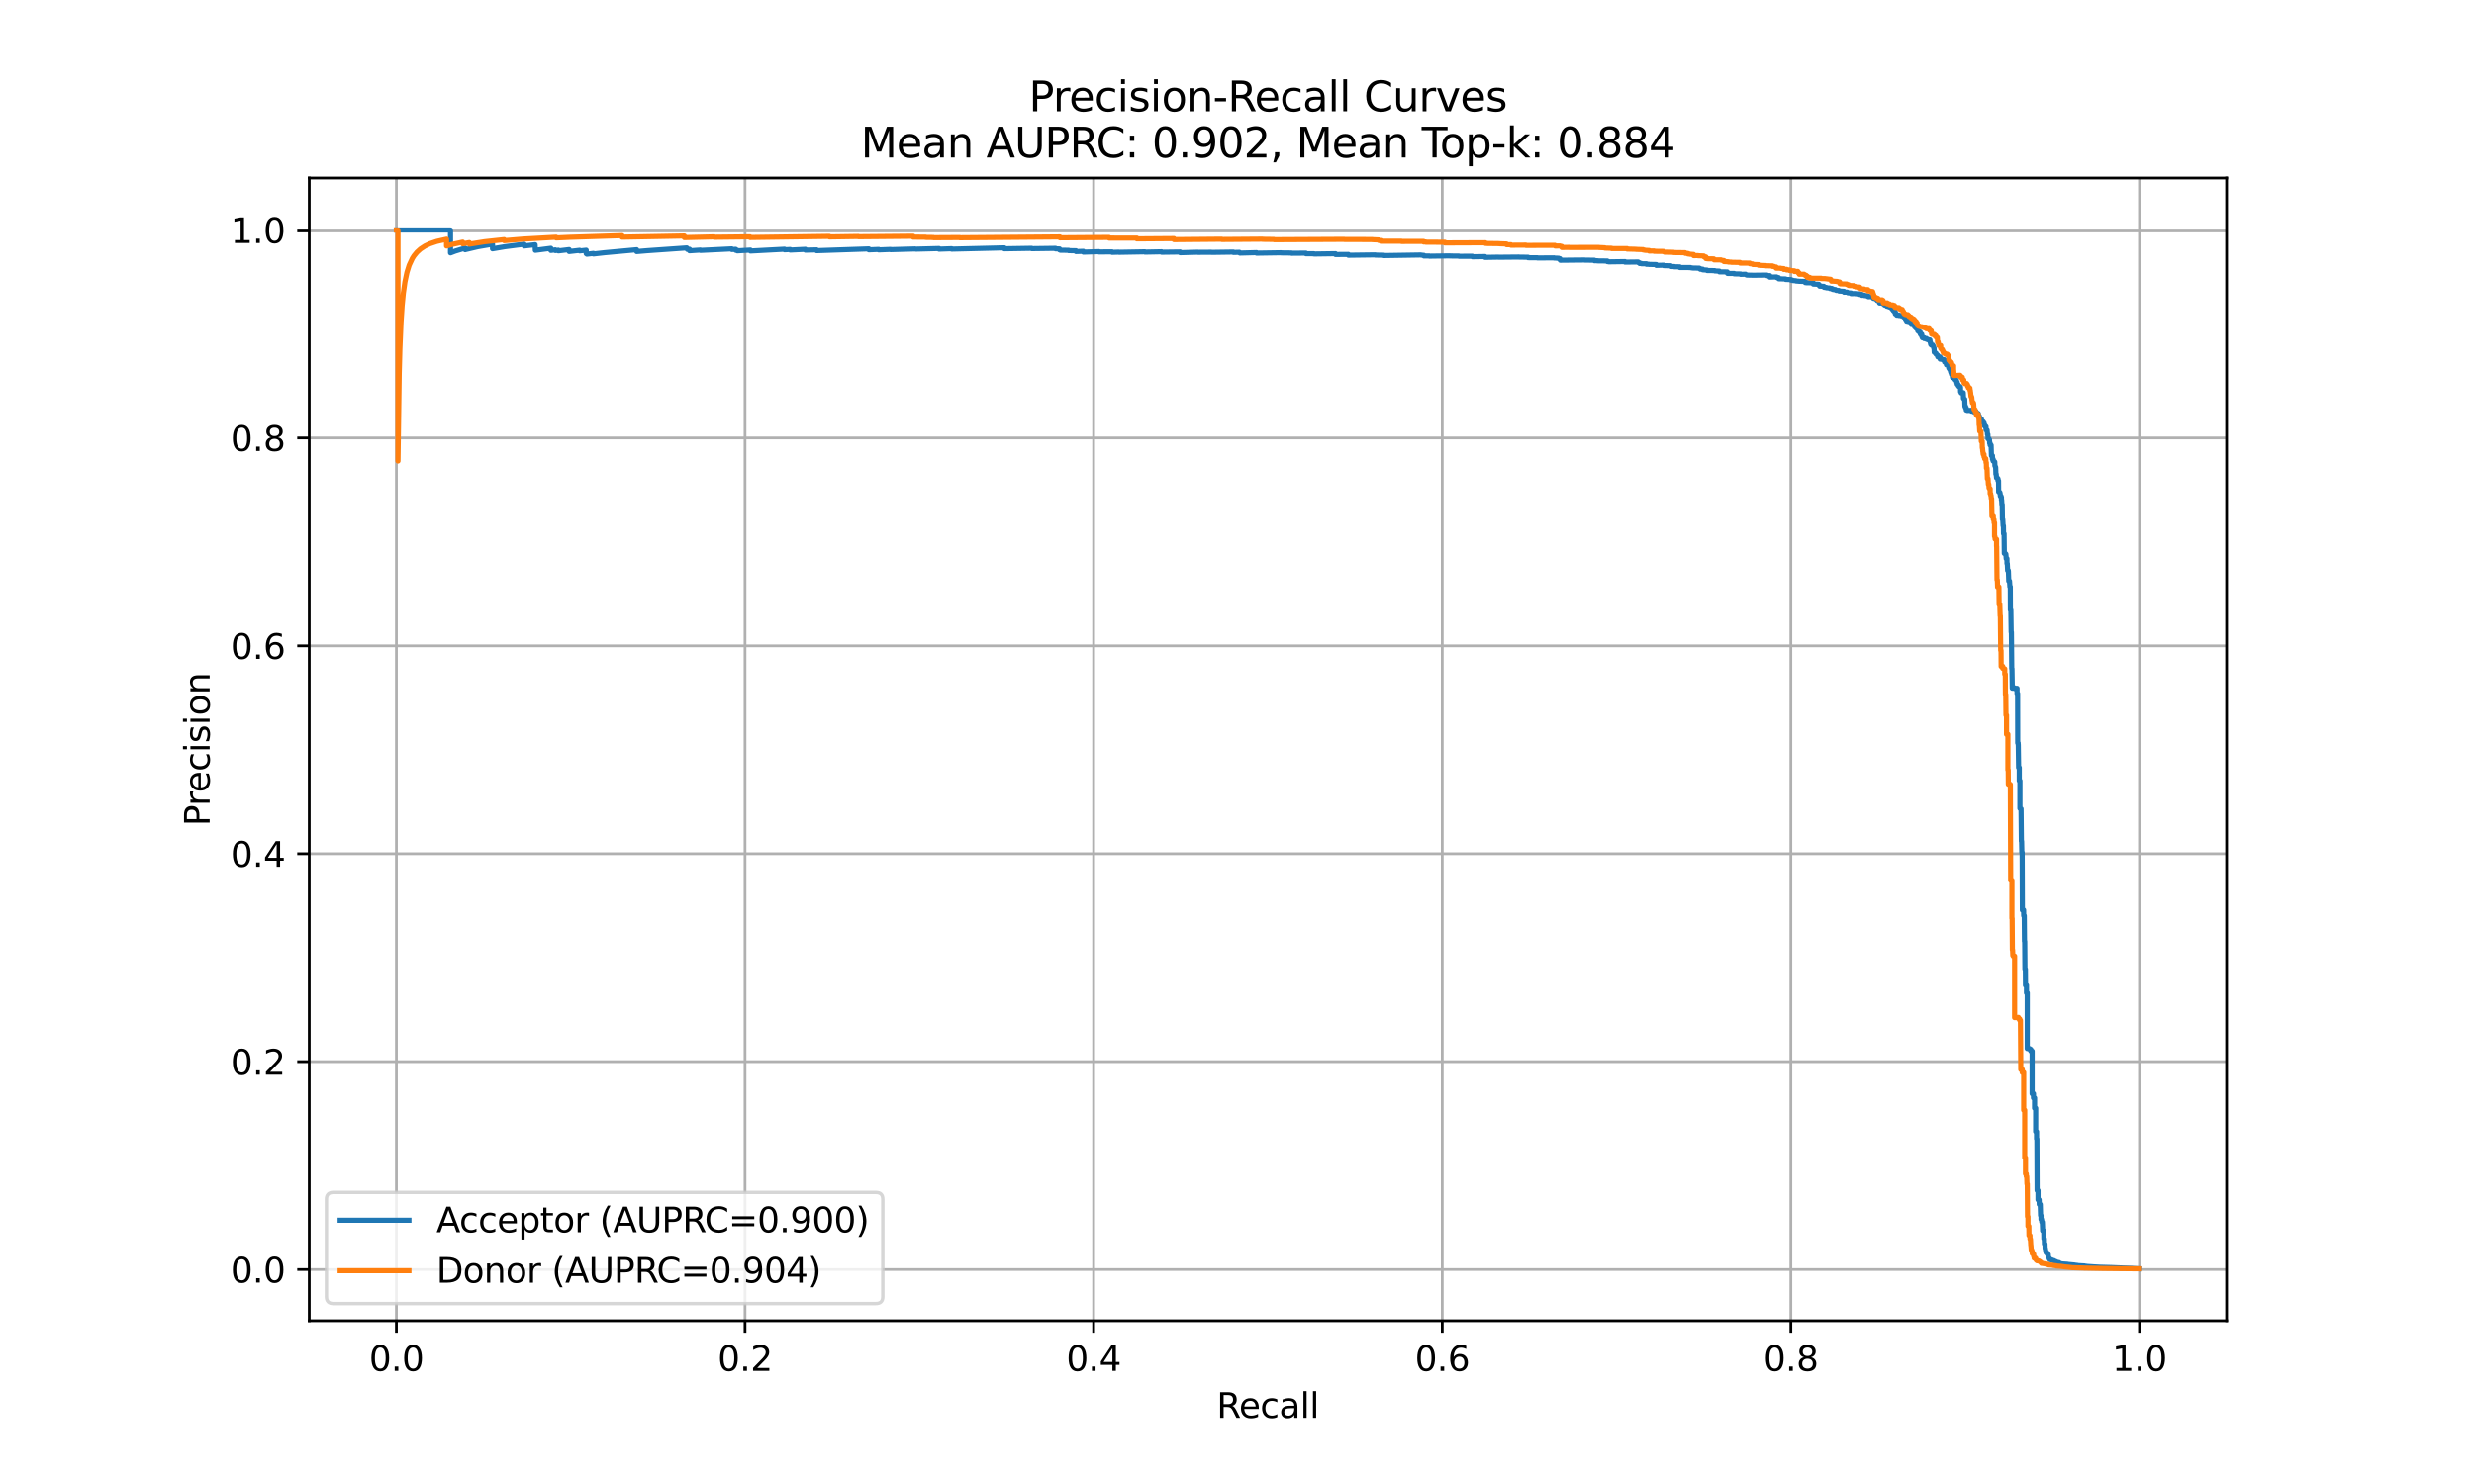 <?xml version="1.0" encoding="utf-8" standalone="no"?>
<!DOCTYPE svg PUBLIC "-//W3C//DTD SVG 1.1//EN"
  "http://www.w3.org/Graphics/SVG/1.1/DTD/svg11.dtd">
<svg xmlns:xlink="http://www.w3.org/1999/xlink" width="720pt" height="432pt" viewBox="0 0 720 432" xmlns="http://www.w3.org/2000/svg" version="1.1">
 <defs>
  <style type="text/css">*{stroke-linejoin: round; stroke-linecap: butt}</style>
 </defs>
 <g id="figure_1">
  <g id="patch_1">
   <path d="M 0 432 
L 720 432 
L 720 0 
L 0 0 
z
" style="fill: #ffffff"/>
  </g>
  <g id="axes_1">
   <g id="patch_2">
    <path d="M 90 384.48 
L 648 384.48 
L 648 51.84 
L 90 51.84 
z
" style="fill: #ffffff"/>
   </g>
   <g id="matplotlib.axis_1">
    <g id="xtick_1">
     <g id="line2d_1">
      <path d="M 115.364 384.48 
L 115.364 51.84 
" clip-path="url(#p23df9340d5)" style="fill: none; stroke: #b0b0b0; stroke-width: 0.8; stroke-linecap: square"/>
     </g>
     <g id="line2d_2">
      <defs>
       <path id="m33f0a7f489" d="M 0 0 
L 0 3.5 
" style="stroke: #000000; stroke-width: 0.8"/>
      </defs>
      <g>
       <use xlink:href="#m33f0a7f489" x="115.364" y="384.48" style="stroke: #000000; stroke-width: 0.8"/>
      </g>
     </g>
     <g id="text_1">
      <!-- 0.0 -->
      <g transform="translate(107.412 399.078) scale(0.1 -0.1)">
       <defs>
        <path id="DejaVuSans-30" d="M 2034 4250 
Q 1547 4250 1301 3770 
Q 1056 3291 1056 2328 
Q 1056 1369 1301 889 
Q 1547 409 2034 409 
Q 2525 409 2770 889 
Q 3016 1369 3016 2328 
Q 3016 3291 2770 3770 
Q 2525 4250 2034 4250 
z
M 2034 4750 
Q 2819 4750 3233 4129 
Q 3647 3509 3647 2328 
Q 3647 1150 3233 529 
Q 2819 -91 2034 -91 
Q 1250 -91 836 529 
Q 422 1150 422 2328 
Q 422 3509 836 4129 
Q 1250 4750 2034 4750 
z
" transform="scale(0.016)"/>
        <path id="DejaVuSans-2e" d="M 684 794 
L 1344 794 
L 1344 0 
L 684 0 
L 684 794 
z
" transform="scale(0.016)"/>
       </defs>
       <use xlink:href="#DejaVuSans-30"/>
       <use xlink:href="#DejaVuSans-2e" transform="translate(63.623 0)"/>
       <use xlink:href="#DejaVuSans-30" transform="translate(95.41 0)"/>
      </g>
     </g>
    </g>
    <g id="xtick_2">
     <g id="line2d_3">
      <path d="M 216.818 384.48 
L 216.818 51.84 
" clip-path="url(#p23df9340d5)" style="fill: none; stroke: #b0b0b0; stroke-width: 0.8; stroke-linecap: square"/>
     </g>
     <g id="line2d_4">
      <g>
       <use xlink:href="#m33f0a7f489" x="216.818" y="384.48" style="stroke: #000000; stroke-width: 0.8"/>
      </g>
     </g>
     <g id="text_2">
      <!-- 0.2 -->
      <g transform="translate(208.867 399.078) scale(0.1 -0.1)">
       <defs>
        <path id="DejaVuSans-32" d="M 1228 531 
L 3431 531 
L 3431 0 
L 469 0 
L 469 531 
Q 828 903 1448 1529 
Q 2069 2156 2228 2338 
Q 2531 2678 2651 2914 
Q 2772 3150 2772 3378 
Q 2772 3750 2511 3984 
Q 2250 4219 1831 4219 
Q 1534 4219 1204 4116 
Q 875 4013 500 3803 
L 500 4441 
Q 881 4594 1212 4672 
Q 1544 4750 1819 4750 
Q 2544 4750 2975 4387 
Q 3406 4025 3406 3419 
Q 3406 3131 3298 2873 
Q 3191 2616 2906 2266 
Q 2828 2175 2409 1742 
Q 1991 1309 1228 531 
z
" transform="scale(0.016)"/>
       </defs>
       <use xlink:href="#DejaVuSans-30"/>
       <use xlink:href="#DejaVuSans-2e" transform="translate(63.623 0)"/>
       <use xlink:href="#DejaVuSans-32" transform="translate(95.41 0)"/>
      </g>
     </g>
    </g>
    <g id="xtick_3">
     <g id="line2d_5">
      <path d="M 318.273 384.48 
L 318.273 51.84 
" clip-path="url(#p23df9340d5)" style="fill: none; stroke: #b0b0b0; stroke-width: 0.8; stroke-linecap: square"/>
     </g>
     <g id="line2d_6">
      <g>
       <use xlink:href="#m33f0a7f489" x="318.273" y="384.48" style="stroke: #000000; stroke-width: 0.8"/>
      </g>
     </g>
     <g id="text_3">
      <!-- 0.4 -->
      <g transform="translate(310.321 399.078) scale(0.1 -0.1)">
       <defs>
        <path id="DejaVuSans-34" d="M 2419 4116 
L 825 1625 
L 2419 1625 
L 2419 4116 
z
M 2253 4666 
L 3047 4666 
L 3047 1625 
L 3713 1625 
L 3713 1100 
L 3047 1100 
L 3047 0 
L 2419 0 
L 2419 1100 
L 313 1100 
L 313 1709 
L 2253 4666 
z
" transform="scale(0.016)"/>
       </defs>
       <use xlink:href="#DejaVuSans-30"/>
       <use xlink:href="#DejaVuSans-2e" transform="translate(63.623 0)"/>
       <use xlink:href="#DejaVuSans-34" transform="translate(95.41 0)"/>
      </g>
     </g>
    </g>
    <g id="xtick_4">
     <g id="line2d_7">
      <path d="M 419.727 384.48 
L 419.727 51.84 
" clip-path="url(#p23df9340d5)" style="fill: none; stroke: #b0b0b0; stroke-width: 0.8; stroke-linecap: square"/>
     </g>
     <g id="line2d_8">
      <g>
       <use xlink:href="#m33f0a7f489" x="419.727" y="384.48" style="stroke: #000000; stroke-width: 0.8"/>
      </g>
     </g>
     <g id="text_4">
      <!-- 0.6 -->
      <g transform="translate(411.776 399.078) scale(0.1 -0.1)">
       <defs>
        <path id="DejaVuSans-36" d="M 2113 2584 
Q 1688 2584 1439 2293 
Q 1191 2003 1191 1497 
Q 1191 994 1439 701 
Q 1688 409 2113 409 
Q 2538 409 2786 701 
Q 3034 994 3034 1497 
Q 3034 2003 2786 2293 
Q 2538 2584 2113 2584 
z
M 3366 4563 
L 3366 3988 
Q 3128 4100 2886 4159 
Q 2644 4219 2406 4219 
Q 1781 4219 1451 3797 
Q 1122 3375 1075 2522 
Q 1259 2794 1537 2939 
Q 1816 3084 2150 3084 
Q 2853 3084 3261 2657 
Q 3669 2231 3669 1497 
Q 3669 778 3244 343 
Q 2819 -91 2113 -91 
Q 1303 -91 875 529 
Q 447 1150 447 2328 
Q 447 3434 972 4092 
Q 1497 4750 2381 4750 
Q 2619 4750 2861 4703 
Q 3103 4656 3366 4563 
z
" transform="scale(0.016)"/>
       </defs>
       <use xlink:href="#DejaVuSans-30"/>
       <use xlink:href="#DejaVuSans-2e" transform="translate(63.623 0)"/>
       <use xlink:href="#DejaVuSans-36" transform="translate(95.41 0)"/>
      </g>
     </g>
    </g>
    <g id="xtick_5">
     <g id="line2d_9">
      <path d="M 521.182 384.48 
L 521.182 51.84 
" clip-path="url(#p23df9340d5)" style="fill: none; stroke: #b0b0b0; stroke-width: 0.8; stroke-linecap: square"/>
     </g>
     <g id="line2d_10">
      <g>
       <use xlink:href="#m33f0a7f489" x="521.182" y="384.48" style="stroke: #000000; stroke-width: 0.8"/>
      </g>
     </g>
     <g id="text_5">
      <!-- 0.8 -->
      <g transform="translate(513.23 399.078) scale(0.1 -0.1)">
       <defs>
        <path id="DejaVuSans-38" d="M 2034 2216 
Q 1584 2216 1326 1975 
Q 1069 1734 1069 1313 
Q 1069 891 1326 650 
Q 1584 409 2034 409 
Q 2484 409 2743 651 
Q 3003 894 3003 1313 
Q 3003 1734 2745 1975 
Q 2488 2216 2034 2216 
z
M 1403 2484 
Q 997 2584 770 2862 
Q 544 3141 544 3541 
Q 544 4100 942 4425 
Q 1341 4750 2034 4750 
Q 2731 4750 3128 4425 
Q 3525 4100 3525 3541 
Q 3525 3141 3298 2862 
Q 3072 2584 2669 2484 
Q 3125 2378 3379 2068 
Q 3634 1759 3634 1313 
Q 3634 634 3220 271 
Q 2806 -91 2034 -91 
Q 1263 -91 848 271 
Q 434 634 434 1313 
Q 434 1759 690 2068 
Q 947 2378 1403 2484 
z
M 1172 3481 
Q 1172 3119 1398 2916 
Q 1625 2713 2034 2713 
Q 2441 2713 2670 2916 
Q 2900 3119 2900 3481 
Q 2900 3844 2670 4047 
Q 2441 4250 2034 4250 
Q 1625 4250 1398 4047 
Q 1172 3844 1172 3481 
z
" transform="scale(0.016)"/>
       </defs>
       <use xlink:href="#DejaVuSans-30"/>
       <use xlink:href="#DejaVuSans-2e" transform="translate(63.623 0)"/>
       <use xlink:href="#DejaVuSans-38" transform="translate(95.41 0)"/>
      </g>
     </g>
    </g>
    <g id="xtick_6">
     <g id="line2d_11">
      <path d="M 622.636 384.48 
L 622.636 51.84 
" clip-path="url(#p23df9340d5)" style="fill: none; stroke: #b0b0b0; stroke-width: 0.8; stroke-linecap: square"/>
     </g>
     <g id="line2d_12">
      <g>
       <use xlink:href="#m33f0a7f489" x="622.636" y="384.48" style="stroke: #000000; stroke-width: 0.8"/>
      </g>
     </g>
     <g id="text_6">
      <!-- 1.0 -->
      <g transform="translate(614.685 399.078) scale(0.1 -0.1)">
       <defs>
        <path id="DejaVuSans-31" d="M 794 531 
L 1825 531 
L 1825 4091 
L 703 3866 
L 703 4441 
L 1819 4666 
L 2450 4666 
L 2450 531 
L 3481 531 
L 3481 0 
L 794 0 
L 794 531 
z
" transform="scale(0.016)"/>
       </defs>
       <use xlink:href="#DejaVuSans-31"/>
       <use xlink:href="#DejaVuSans-2e" transform="translate(63.623 0)"/>
       <use xlink:href="#DejaVuSans-30" transform="translate(95.41 0)"/>
      </g>
     </g>
    </g>
    <g id="text_7">
     <!-- Recall -->
     <g transform="translate(354.083 412.757) scale(0.1 -0.1)">
      <defs>
       <path id="DejaVuSans-52" d="M 2841 2188 
Q 3044 2119 3236 1894 
Q 3428 1669 3622 1275 
L 4263 0 
L 3584 0 
L 2988 1197 
Q 2756 1666 2539 1819 
Q 2322 1972 1947 1972 
L 1259 1972 
L 1259 0 
L 628 0 
L 628 4666 
L 2053 4666 
Q 2853 4666 3247 4331 
Q 3641 3997 3641 3322 
Q 3641 2881 3436 2590 
Q 3231 2300 2841 2188 
z
M 1259 4147 
L 1259 2491 
L 2053 2491 
Q 2509 2491 2742 2702 
Q 2975 2913 2975 3322 
Q 2975 3731 2742 3939 
Q 2509 4147 2053 4147 
L 1259 4147 
z
" transform="scale(0.016)"/>
       <path id="DejaVuSans-65" d="M 3597 1894 
L 3597 1613 
L 953 1613 
Q 991 1019 1311 708 
Q 1631 397 2203 397 
Q 2534 397 2845 478 
Q 3156 559 3463 722 
L 3463 178 
Q 3153 47 2828 -22 
Q 2503 -91 2169 -91 
Q 1331 -91 842 396 
Q 353 884 353 1716 
Q 353 2575 817 3079 
Q 1281 3584 2069 3584 
Q 2775 3584 3186 3129 
Q 3597 2675 3597 1894 
z
M 3022 2063 
Q 3016 2534 2758 2815 
Q 2500 3097 2075 3097 
Q 1594 3097 1305 2825 
Q 1016 2553 972 2059 
L 3022 2063 
z
" transform="scale(0.016)"/>
       <path id="DejaVuSans-63" d="M 3122 3366 
L 3122 2828 
Q 2878 2963 2633 3030 
Q 2388 3097 2138 3097 
Q 1578 3097 1268 2742 
Q 959 2388 959 1747 
Q 959 1106 1268 751 
Q 1578 397 2138 397 
Q 2388 397 2633 464 
Q 2878 531 3122 666 
L 3122 134 
Q 2881 22 2623 -34 
Q 2366 -91 2075 -91 
Q 1284 -91 818 406 
Q 353 903 353 1747 
Q 353 2603 823 3093 
Q 1294 3584 2113 3584 
Q 2378 3584 2631 3529 
Q 2884 3475 3122 3366 
z
" transform="scale(0.016)"/>
       <path id="DejaVuSans-61" d="M 2194 1759 
Q 1497 1759 1228 1600 
Q 959 1441 959 1056 
Q 959 750 1161 570 
Q 1363 391 1709 391 
Q 2188 391 2477 730 
Q 2766 1069 2766 1631 
L 2766 1759 
L 2194 1759 
z
M 3341 1997 
L 3341 0 
L 2766 0 
L 2766 531 
Q 2569 213 2275 61 
Q 1981 -91 1556 -91 
Q 1019 -91 701 211 
Q 384 513 384 1019 
Q 384 1609 779 1909 
Q 1175 2209 1959 2209 
L 2766 2209 
L 2766 2266 
Q 2766 2663 2505 2880 
Q 2244 3097 1772 3097 
Q 1472 3097 1187 3025 
Q 903 2953 641 2809 
L 641 3341 
Q 956 3463 1253 3523 
Q 1550 3584 1831 3584 
Q 2591 3584 2966 3190 
Q 3341 2797 3341 1997 
z
" transform="scale(0.016)"/>
       <path id="DejaVuSans-6c" d="M 603 4863 
L 1178 4863 
L 1178 0 
L 603 0 
L 603 4863 
z
" transform="scale(0.016)"/>
      </defs>
      <use xlink:href="#DejaVuSans-52"/>
      <use xlink:href="#DejaVuSans-65" transform="translate(64.982 0)"/>
      <use xlink:href="#DejaVuSans-63" transform="translate(126.506 0)"/>
      <use xlink:href="#DejaVuSans-61" transform="translate(181.486 0)"/>
      <use xlink:href="#DejaVuSans-6c" transform="translate(242.766 0)"/>
      <use xlink:href="#DejaVuSans-6c" transform="translate(270.549 0)"/>
     </g>
    </g>
   </g>
   <g id="matplotlib.axis_2">
    <g id="ytick_1">
     <g id="line2d_13">
      <path d="M 90 369.569 
L 648 369.569 
" clip-path="url(#p23df9340d5)" style="fill: none; stroke: #b0b0b0; stroke-width: 0.8; stroke-linecap: square"/>
     </g>
     <g id="line2d_14">
      <defs>
       <path id="meebfbe770d" d="M 0 0 
L -3.5 0 
" style="stroke: #000000; stroke-width: 0.8"/>
      </defs>
      <g>
       <use xlink:href="#meebfbe770d" x="90" y="369.569" style="stroke: #000000; stroke-width: 0.8"/>
      </g>
     </g>
     <g id="text_8">
      <!-- 0.0 -->
      <g transform="translate(67.097 373.368) scale(0.1 -0.1)">
       <use xlink:href="#DejaVuSans-30"/>
       <use xlink:href="#DejaVuSans-2e" transform="translate(63.623 0)"/>
       <use xlink:href="#DejaVuSans-30" transform="translate(95.41 0)"/>
      </g>
     </g>
    </g>
    <g id="ytick_2">
     <g id="line2d_15">
      <path d="M 90 309.047 
L 648 309.047 
" clip-path="url(#p23df9340d5)" style="fill: none; stroke: #b0b0b0; stroke-width: 0.8; stroke-linecap: square"/>
     </g>
     <g id="line2d_16">
      <g>
       <use xlink:href="#meebfbe770d" x="90" y="309.047" style="stroke: #000000; stroke-width: 0.8"/>
      </g>
     </g>
     <g id="text_9">
      <!-- 0.2 -->
      <g transform="translate(67.097 312.846) scale(0.1 -0.1)">
       <use xlink:href="#DejaVuSans-30"/>
       <use xlink:href="#DejaVuSans-2e" transform="translate(63.623 0)"/>
       <use xlink:href="#DejaVuSans-32" transform="translate(95.41 0)"/>
      </g>
     </g>
    </g>
    <g id="ytick_3">
     <g id="line2d_17">
      <path d="M 90 248.525 
L 648 248.525 
" clip-path="url(#p23df9340d5)" style="fill: none; stroke: #b0b0b0; stroke-width: 0.8; stroke-linecap: square"/>
     </g>
     <g id="line2d_18">
      <g>
       <use xlink:href="#meebfbe770d" x="90" y="248.525" style="stroke: #000000; stroke-width: 0.8"/>
      </g>
     </g>
     <g id="text_10">
      <!-- 0.4 -->
      <g transform="translate(67.097 252.324) scale(0.1 -0.1)">
       <use xlink:href="#DejaVuSans-30"/>
       <use xlink:href="#DejaVuSans-2e" transform="translate(63.623 0)"/>
       <use xlink:href="#DejaVuSans-34" transform="translate(95.41 0)"/>
      </g>
     </g>
    </g>
    <g id="ytick_4">
     <g id="line2d_19">
      <path d="M 90 188.003 
L 648 188.003 
" clip-path="url(#p23df9340d5)" style="fill: none; stroke: #b0b0b0; stroke-width: 0.8; stroke-linecap: square"/>
     </g>
     <g id="line2d_20">
      <g>
       <use xlink:href="#meebfbe770d" x="90" y="188.003" style="stroke: #000000; stroke-width: 0.8"/>
      </g>
     </g>
     <g id="text_11">
      <!-- 0.6 -->
      <g transform="translate(67.097 191.803) scale(0.1 -0.1)">
       <use xlink:href="#DejaVuSans-30"/>
       <use xlink:href="#DejaVuSans-2e" transform="translate(63.623 0)"/>
       <use xlink:href="#DejaVuSans-36" transform="translate(95.41 0)"/>
      </g>
     </g>
    </g>
    <g id="ytick_5">
     <g id="line2d_21">
      <path d="M 90 127.482 
L 648 127.482 
" clip-path="url(#p23df9340d5)" style="fill: none; stroke: #b0b0b0; stroke-width: 0.8; stroke-linecap: square"/>
     </g>
     <g id="line2d_22">
      <g>
       <use xlink:href="#meebfbe770d" x="90" y="127.482" style="stroke: #000000; stroke-width: 0.8"/>
      </g>
     </g>
     <g id="text_12">
      <!-- 0.8 -->
      <g transform="translate(67.097 131.281) scale(0.1 -0.1)">
       <use xlink:href="#DejaVuSans-30"/>
       <use xlink:href="#DejaVuSans-2e" transform="translate(63.623 0)"/>
       <use xlink:href="#DejaVuSans-38" transform="translate(95.41 0)"/>
      </g>
     </g>
    </g>
    <g id="ytick_6">
     <g id="line2d_23">
      <path d="M 90 66.96 
L 648 66.96 
" clip-path="url(#p23df9340d5)" style="fill: none; stroke: #b0b0b0; stroke-width: 0.8; stroke-linecap: square"/>
     </g>
     <g id="line2d_24">
      <g>
       <use xlink:href="#meebfbe770d" x="90" y="66.96" style="stroke: #000000; stroke-width: 0.8"/>
      </g>
     </g>
     <g id="text_13">
      <!-- 1.0 -->
      <g transform="translate(67.097 70.759) scale(0.1 -0.1)">
       <use xlink:href="#DejaVuSans-31"/>
       <use xlink:href="#DejaVuSans-2e" transform="translate(63.623 0)"/>
       <use xlink:href="#DejaVuSans-30" transform="translate(95.41 0)"/>
      </g>
     </g>
    </g>
    <g id="text_14">
     <!-- Precision -->
     <g transform="translate(61.017 240.467) rotate(-90) scale(0.1 -0.1)">
      <defs>
       <path id="DejaVuSans-50" d="M 1259 4147 
L 1259 2394 
L 2053 2394 
Q 2494 2394 2734 2622 
Q 2975 2850 2975 3272 
Q 2975 3691 2734 3919 
Q 2494 4147 2053 4147 
L 1259 4147 
z
M 628 4666 
L 2053 4666 
Q 2838 4666 3239 4311 
Q 3641 3956 3641 3272 
Q 3641 2581 3239 2228 
Q 2838 1875 2053 1875 
L 1259 1875 
L 1259 0 
L 628 0 
L 628 4666 
z
" transform="scale(0.016)"/>
       <path id="DejaVuSans-72" d="M 2631 2963 
Q 2534 3019 2420 3045 
Q 2306 3072 2169 3072 
Q 1681 3072 1420 2755 
Q 1159 2438 1159 1844 
L 1159 0 
L 581 0 
L 581 3500 
L 1159 3500 
L 1159 2956 
Q 1341 3275 1631 3429 
Q 1922 3584 2338 3584 
Q 2397 3584 2469 3576 
Q 2541 3569 2628 3553 
L 2631 2963 
z
" transform="scale(0.016)"/>
       <path id="DejaVuSans-69" d="M 603 3500 
L 1178 3500 
L 1178 0 
L 603 0 
L 603 3500 
z
M 603 4863 
L 1178 4863 
L 1178 4134 
L 603 4134 
L 603 4863 
z
" transform="scale(0.016)"/>
       <path id="DejaVuSans-73" d="M 2834 3397 
L 2834 2853 
Q 2591 2978 2328 3040 
Q 2066 3103 1784 3103 
Q 1356 3103 1142 2972 
Q 928 2841 928 2578 
Q 928 2378 1081 2264 
Q 1234 2150 1697 2047 
L 1894 2003 
Q 2506 1872 2764 1633 
Q 3022 1394 3022 966 
Q 3022 478 2636 193 
Q 2250 -91 1575 -91 
Q 1294 -91 989 -36 
Q 684 19 347 128 
L 347 722 
Q 666 556 975 473 
Q 1284 391 1588 391 
Q 1994 391 2212 530 
Q 2431 669 2431 922 
Q 2431 1156 2273 1281 
Q 2116 1406 1581 1522 
L 1381 1569 
Q 847 1681 609 1914 
Q 372 2147 372 2553 
Q 372 3047 722 3315 
Q 1072 3584 1716 3584 
Q 2034 3584 2315 3537 
Q 2597 3491 2834 3397 
z
" transform="scale(0.016)"/>
       <path id="DejaVuSans-6f" d="M 1959 3097 
Q 1497 3097 1228 2736 
Q 959 2375 959 1747 
Q 959 1119 1226 758 
Q 1494 397 1959 397 
Q 2419 397 2687 759 
Q 2956 1122 2956 1747 
Q 2956 2369 2687 2733 
Q 2419 3097 1959 3097 
z
M 1959 3584 
Q 2709 3584 3137 3096 
Q 3566 2609 3566 1747 
Q 3566 888 3137 398 
Q 2709 -91 1959 -91 
Q 1206 -91 779 398 
Q 353 888 353 1747 
Q 353 2609 779 3096 
Q 1206 3584 1959 3584 
z
" transform="scale(0.016)"/>
       <path id="DejaVuSans-6e" d="M 3513 2113 
L 3513 0 
L 2938 0 
L 2938 2094 
Q 2938 2591 2744 2837 
Q 2550 3084 2163 3084 
Q 1697 3084 1428 2787 
Q 1159 2491 1159 1978 
L 1159 0 
L 581 0 
L 581 3500 
L 1159 3500 
L 1159 2956 
Q 1366 3272 1645 3428 
Q 1925 3584 2291 3584 
Q 2894 3584 3203 3211 
Q 3513 2838 3513 2113 
z
" transform="scale(0.016)"/>
      </defs>
      <use xlink:href="#DejaVuSans-50"/>
      <use xlink:href="#DejaVuSans-72" transform="translate(58.553 0)"/>
      <use xlink:href="#DejaVuSans-65" transform="translate(97.416 0)"/>
      <use xlink:href="#DejaVuSans-63" transform="translate(158.939 0)"/>
      <use xlink:href="#DejaVuSans-69" transform="translate(213.92 0)"/>
      <use xlink:href="#DejaVuSans-73" transform="translate(241.703 0)"/>
      <use xlink:href="#DejaVuSans-69" transform="translate(293.803 0)"/>
      <use xlink:href="#DejaVuSans-6f" transform="translate(321.586 0)"/>
      <use xlink:href="#DejaVuSans-6e" transform="translate(382.768 0)"/>
     </g>
    </g>
   </g>
   <g id="line2d_25">
    <path d="M 622.636 369.358 
L 622.54 369.347 
L 620.539 369.238 
L 620.539 369.237 
L 620.442 369.225 
L 617.377 369.12 
L 617.377 369.116 
L 617.345 369.111 
L 614.731 369.003 
L 614.731 369.002 
L 614.666 368.998 
L 611.02 368.893 
L 611.02 368.891 
L 610.956 368.888 
L 609.084 368.783 
L 609.084 368.78 
L 609.02 368.773 
L 607.406 368.667 
L 607.406 368.665 
L 607.309 368.644 
L 606.632 368.561 
L 606.632 368.534 
L 606.6 368.527 
L 604.696 368.43 
L 604.696 368.42 
L 604.664 368.386 
L 603.792 368.29 
L 603.792 368.277 
L 603.792 368.262 
L 602.631 368.156 
L 602.631 368.154 
L 602.566 368.148 
L 601.663 368.066 
L 601.663 368.039 
L 601.663 368.031 
L 600.146 367.935 
L 600.146 367.925 
L 600.114 367.924 
L 599.501 367.816 
L 599.501 367.815 
L 599.404 367.797 
L 599.339 367.797 
L 599.339 367.686 
L 599.243 367.554 
L 598.63 367.464 
L 598.63 367.446 
L 598.533 367.365 
L 598.307 367.272 
L 598.307 367.255 
L 598.307 367.253 
L 597.952 367.171 
L 597.952 367.144 
L 597.952 367.1 
L 597.758 367.101 
L 597.758 366.99 
L 597.694 366.956 
L 597.113 366.877 
L 597.113 366.848 
L 597.081 366.727 
L 596.564 366.681 
L 596.564 366.619 
L 596.532 366.519 
L 596.435 366.52 
L 596.435 366.409 
L 596.339 366.138 
L 596.274 366.139 
L 596.274 366.027 
L 596.177 365.923 
L 596.113 365.923 
L 596.113 365.812 
L 596.113 365.189 
L 595.919 365.191 
L 595.919 365.08 
L 595.887 365.04 
L 595.79 365.041 
L 595.79 364.93 
L 595.758 364.69 
L 595.435 364.614 
L 595.435 364.582 
L 595.338 363.941 
L 595.306 363.942 
L 595.306 363.831 
L 595.242 363.403 
L 595.177 363.403 
L 595.177 363.292 
L 595.145 362.127 
L 594.983 362.129 
L 594.983 362.018 
L 594.951 360.622 
L 594.822 360.625 
L 594.822 360.514 
L 594.79 358.288 
L 594.467 358.295 
L 594.467 358.184 
L 594.37 355.734 
L 594.209 355.738 
L 594.209 355.627 
L 594.144 354.973 
L 593.983 354.978 
L 593.983 354.867 
L 593.983 353.819 
L 593.854 353.823 
L 593.854 353.712 
L 593.757 350.591 
L 593.467 350.601 
L 593.467 350.49 
L 593.435 349.262 
L 593.112 349.275 
L 593.112 349.164 
L 593.112 346.55 
L 592.854 346.562 
L 592.854 346.451 
L 592.789 331.517 
L 592.692 331.524 
L 592.692 331.413 
L 592.692 329.403 
L 592.434 329.422 
L 592.434 329.31 
L 592.434 322.58 
L 592.112 322.607 
L 592.112 322.496 
L 592.112 319.607 
L 591.789 319.635 
L 591.789 319.524 
L 591.789 318.37 
L 591.402 318.405 
L 591.402 318.294 
L 591.402 305.972 
L 591.015 305.969 
L 591.015 305.904 
L 591.015 305.469 
L 590.692 305.503 
L 590.692 305.394 
L 590.692 305.264 
L 589.982 305.242 
L 589.982 305.231 
L 589.982 289.018 
L 589.756 289.046 
L 589.756 288.938 
L 589.756 286.797 
L 589.466 286.834 
L 589.466 286.726 
L 589.433 282.085 
L 589.304 282.102 
L 589.304 282.002 
L 589.24 273.998 
L 589.175 274.007 
L 589.175 273.898 
L 589.111 266.559 
L 588.949 266.582 
L 588.949 266.477 
L 588.917 264.903 
L 588.562 264.954 
L 588.562 264.85 
L 588.498 248.086 
L 588.401 248.101 
L 588.401 248.001 
L 588.336 244.867 
L 588.272 244.877 
L 588.272 244.775 
L 588.175 235.449 
L 588.014 235.475 
L 588.014 235.377 
L 588.014 235.324 
L 587.852 235.35 
L 587.852 235.24 
L 587.852 227.259 
L 587.659 227.29 
L 587.659 227.18 
L 587.659 223.426 
L 587.465 223.457 
L 587.465 223.351 
L 587.368 216.739 
L 587.336 216.744 
L 587.336 216.633 
L 587.336 216.268 
L 587.207 216.288 
L 587.207 216.187 
L 587.175 201.869 
L 587.013 201.895 
L 587.013 201.825 
L 587.013 200.362 
L 586.368 200.464 
L 586.368 200.386 
L 586.368 200.244 
L 585.626 200.342 
L 585.626 200.303 
L 585.529 194.631 
L 585.465 194.641 
L 585.465 194.53 
L 585.368 184.008 
L 585.303 184.018 
L 585.303 183.909 
L 585.206 177.557 
L 585.077 177.576 
L 585.077 177.534 
L 585.045 170.77 
L 584.916 170.789 
L 584.916 170.69 
L 584.819 169.12 
L 584.593 169.153 
L 584.593 169.043 
L 584.497 166.268 
L 584.464 166.273 
L 584.464 166.188 
L 584.464 166.056 
L 584.271 166.084 
L 584.271 166.056 
L 584.174 164.034 
L 584.077 164.047 
L 584.077 163.951 
L 584.077 162.605 
L 583.851 162.637 
L 583.851 162.539 
L 583.754 161.287 
L 583.561 161.313 
L 583.561 161.225 
L 583.561 161.066 
L 583.303 161.102 
L 583.303 161.013 
L 583.238 155.361 
L 583.077 155.383 
L 583.077 155.31 
L 583.045 153.061 
L 582.948 153.074 
L 582.948 152.988 
L 582.851 151.211 
L 582.754 151.223 
L 582.754 151.147 
L 582.69 146.837 
L 582.593 146.85 
L 582.593 146.748 
L 582.528 145.537 
L 582.464 145.545 
L 582.464 145.442 
L 582.464 144.728 
L 582.335 144.744 
L 582.335 144.733 
L 582.335 144.386 
L 582.141 144.41 
L 582.141 144.306 
L 582.076 143.569 
L 582.012 143.577 
L 582.012 143.484 
L 582.012 143.343 
L 581.851 143.363 
L 581.851 143.281 
L 581.851 143.164 
L 581.657 143.188 
L 581.657 143.118 
L 581.625 139.922 
L 581.463 139.942 
L 581.463 139.893 
L 581.463 139.349 
L 581.334 139.364 
L 581.334 139.304 
L 581.334 139.182 
L 581.044 139.119 
L 580.947 138.019 
L 580.85 138.03 
L 580.85 137.932 
L 580.786 136.018 
L 580.721 136.025 
L 580.721 135.975 
L 580.624 135.586 
L 580.56 135.593 
L 580.56 135.518 
L 580.528 134.487 
L 580.431 134.498 
L 580.431 134.435 
L 580.431 134.359 
L 580.205 134.321 
L 580.205 134.283 
L 580.14 134.201 
L 580.044 134.212 
L 580.044 134.11 
L 580.044 133.651 
L 579.979 133.658 
L 579.85 133.673 
L 579.85 133.571 
L 579.85 132.659 
L 579.56 132.691 
L 579.56 132.588 
L 579.463 129.594 
L 579.172 129.572 
L 579.172 129.519 
L 579.172 129.015 
L 579.043 129.028 
L 579.043 128.962 
L 578.979 127.953 
L 578.817 127.97 
L 578.817 127.862 
L 578.817 127.701 
L 578.721 127.711 
L 578.559 127.728 
L 578.527 126.459 
L 578.398 126.472 
L 578.398 126.377 
L 578.301 125.21 
L 577.979 125.16 
L 577.979 124.178 
L 577.688 124.207 
L 577.688 124.096 
L 577.688 123.818 
L 577.43 123.844 
L 577.43 123.76 
L 577.43 123.159 
L 577.333 123.169 
L 577.269 123.175 
L 577.269 123.133 
L 577.236 122.87 
L 577.14 122.879 
L 577.14 122.851 
L 577.14 122.753 
L 576.881 122.778 
L 576.881 122.722 
L 576.881 122.496 
L 576.623 122.522 
L 576.623 122.465 
L 576.623 121.928 
L 576.107 121.978 
L 576.043 121.159 
L 575.881 121.174 
L 575.881 121.074 
L 575.881 120.917 
L 575.72 120.933 
L 575.72 120.373 
L 575.688 120.376 
L 575.3 120.341 
L 575.3 120.312 
L 575.3 120.154 
L 575.107 120.172 
L 575.107 120.071 
L 575.107 119.84 
L 575.01 119.849 
L 574.429 119.904 
L 574.429 119.875 
L 574.429 119.629 
L 573.752 119.693 
L 573.752 119.591 
L 573.752 119.446 
L 572.493 119.478 
L 572.493 119.361 
L 572.235 119.386 
L 572.235 119.298 
L 572.203 118.671 
L 572.009 118.689 
L 572.009 118.615 
L 572.009 118.262 
L 571.848 118.277 
L 571.848 118.203 
L 571.783 116.216 
L 571.59 116.203 
L 571.59 116.173 
L 571.557 115.981 
L 571.428 115.992 
L 571.428 115.932 
L 571.364 114.318 
L 570.751 114.372 
L 570.751 114.28 
L 570.718 114.039 
L 570.589 114.05 
L 570.589 113.958 
L 570.557 112.715 
L 570.525 112.718 
L 570.428 112.726 
L 570.428 112.634 
L 570.428 112.51 
L 570.363 112.515 
L 570.073 112.509 
L 570.073 112.432 
L 569.976 112.238 
L 569.879 112.246 
L 569.879 112.137 
L 569.847 111.891 
L 569.589 111.835 
L 569.589 111.804 
L 569.589 111.241 
L 569.428 111.254 
L 569.428 111.176 
L 569.363 110.679 
L 569.202 110.645 
L 569.202 110.629 
L 569.202 110.471 
L 568.944 110.493 
L 568.944 110.414 
L 568.847 109.995 
L 568.557 109.971 
L 568.557 109.939 
L 568.557 109.875 
L 568.234 109.902 
L 568.169 108.983 
L 567.943 109.001 
L 567.943 108.905 
L 567.943 108.616 
L 567.814 108.627 
L 567.814 108.562 
L 567.75 108.294 
L 567.685 108.299 
L 567.685 108.251 
L 567.589 107.565 
L 567.395 107.58 
L 567.395 107.207 
L 567.298 107.214 
L 567.137 107.162 
L 567.137 107.129 
L 567.137 106.265 
L 566.459 106.218 
L 566.362 105.37 
L 565.911 105.403 
L 565.846 104.713 
L 565.265 104.689 
L 565.201 104.544 
L 564.62 104.553 
L 564.62 104.503 
L 564.62 103.901 
L 564.523 103.908 
L 563.942 103.9 
L 563.878 103.383 
L 563.652 103.298 
L 563.555 103.204 
L 563.426 103.112 
L 563.426 102.841 
L 563.168 102.758 
L 563.103 102.559 
L 562.91 102.555 
L 562.91 102.538 
L 562.845 101.262 
L 562.748 101.269 
L 562.652 100.76 
L 562.587 100.764 
L 562.49 100.443 
L 562.039 100.456 
L 562.039 100.421 
L 562.039 100.248 
L 562.006 100.25 
L 561.877 100.259 
L 561.877 100.172 
L 561.845 99.74 
L 561.78 99.745 
L 561.748 99.747 
L 561.748 99.66 
L 561.651 98.95 
L 561.2 98.979 
L 561.2 98.944 
L 561.2 98.857 
L 560.716 98.8 
L 560.651 98.541 
L 560.006 98.582 
L 560.006 98.511 
L 560.006 98.317 
L 559.457 98.334 
L 559.457 97.91 
L 559.264 97.922 
L 559.264 97.815 
L 559.264 97.282 
L 558.876 97.288 
L 558.876 97.217 
L 558.812 96.649 
L 558.425 96.583 
L 558.425 96.367 
L 558.134 96.331 
L 558.102 95.955 
L 558.005 95.96 
L 558.005 95.671 
L 557.908 95.677 
L 557.812 95.683 
L 557.812 95.611 
L 557.812 95.502 
L 557.715 95.508 
L 557.553 95.499 
L 557.553 95.426 
L 557.521 95.138 
L 557.198 95.139 
L 557.198 95.084 
L 557.166 94.521 
L 556.263 94.463 
L 556.198 93.898 
L 556.101 93.903 
L 556.101 93.829 
L 556.101 93.756 
L 556.037 93.759 
L 555.811 93.717 
L 555.811 93.606 
L 555.424 93.627 
L 555.424 93.535 
L 555.424 93.498 
L 554.875 93.491 
L 554.875 93.417 
L 554.811 92.939 
L 554.778 92.941 
L 554.553 92.953 
L 554.553 92.86 
L 554.456 92.493 
L 554.294 92.408 
L 554.294 92.296 
L 554.198 92.301 
L 554.004 92.312 
L 554.004 92.218 
L 553.972 91.92 
L 553.907 91.924 
L 553.165 91.925 
L 553.165 91.831 
L 553.101 91.834 
L 552.617 91.841 
L 552.617 91.766 
L 552.617 91.728 
L 552.003 91.76 
L 552.003 91.59 
L 551.874 91.597 
L 551.874 91.37 
L 551.584 91.385 
L 551.584 91.328 
L 551.584 90.798 
L 551.519 90.801 
L 551.358 90.809 
L 551.358 90.714 
L 551.358 90.466 
L 551.261 90.471 
L 551.035 90.482 
L 551.035 90.463 
L 551.035 90.177 
L 550.971 90.18 
L 550.842 90.187 
L 550.842 90.11 
L 550.745 90.019 
L 550.68 90.022 
L 550.68 89.773 
L 550.487 89.783 
L 550.487 89.764 
L 550.422 89.344 
L 550.39 89.345 
L 549.745 89.376 
L 549.745 89.145 
L 549.132 89.174 
L 549.132 89.116 
L 549.132 88.903 
L 548.777 88.92 
L 548.777 88.803 
L 548.68 88.808 
L 548.454 88.818 
L 548.454 88.741 
L 548.454 88.488 
L 548.099 88.505 
L 548.099 88.446 
L 548.099 88.388 
L 548.067 88.389 
L 547.97 88.394 
L 547.97 88.316 
L 547.97 88.238 
L 547.906 88.241 
L 547.002 88.223 
L 547.002 87.714 
L 546.808 87.723 
L 546.808 87.526 
L 546.712 87.531 
L 546.324 87.508 
L 546.324 87.114 
L 545.873 87.094 
L 545.873 86.897 
L 545.808 86.899 
L 545.195 86.867 
L 545.131 86.373 
L 543.711 86.393 
L 543.711 86.193 
L 543.356 86.208 
L 543.356 86.088 
L 542.581 86.06 
L 542.581 86.02 
L 542.581 85.96 
L 541.872 85.99 
L 541.839 85.709 
L 541.775 85.712 
L 541.129 85.718 
L 541.129 85.557 
L 541.033 85.561 
L 540.258 85.532 
L 540.258 85.471 
L 540.161 85.475 
L 538.709 85.494 
L 538.709 85.311 
L 537.806 85.266 
L 537.806 85.185 
L 537.548 85.134 
L 537.548 85.052 
L 537.451 85.056 
L 536.677 85.087 
L 536.644 84.822 
L 536.58 84.825 
L 535.579 84.762 
L 535.579 84.741 
L 535.483 84.745 
L 535.257 84.754 
L 535.257 84.672 
L 535.16 84.572 
L 534.418 84.56 
L 534.418 84.457 
L 534.321 84.461 
L 534.192 84.466 
L 534.127 84.303 
L 533.482 84.307 
L 533.482 84.245 
L 533.482 84.162 
L 533.385 84.166 
L 533.127 84.176 
L 533.127 83.988 
L 532.546 84.011 
L 532.546 83.948 
L 532.546 83.865 
L 531.514 83.8 
L 531.514 83.695 
L 531.449 83.698 
L 530.868 83.678 
L 530.772 83.366 
L 529.578 83.327 
L 529.513 82.991 
L 529.287 83 
L 529.287 82.767 
L 529.223 82.769 
L 527.706 82.718 
L 527.706 82.356 
L 525.673 82.321 
L 525.673 82.299 
L 525.383 82.288 
L 525.383 82.245 
L 525.383 81.944 
L 525.286 81.948 
L 523.544 81.901 
L 523.544 81.879 
L 523.479 81.881 
L 522.673 81.823 
L 522.673 81.758 
L 521.705 81.682 
L 521.608 81.555 
L 521.188 81.569 
L 521.188 81.417 
L 521.124 81.419 
L 519.639 81.36 
L 519.639 81.229 
L 517.671 81.185 
L 517.607 80.834 
L 517.026 80.809 
L 517.026 80.764 
L 517.026 80.632 
L 516.929 80.635 
L 515.058 80.696 
L 515.058 80.25 
L 514.961 80.253 
L 514.251 80.276 
L 514.251 80.186 
L 514.219 80.098 
L 509.862 80.146 
L 509.862 80.123 
L 509.766 80.126 
L 508.378 80.102 
L 508.378 80.057 
L 508.088 79.998 
L 507.991 79.842 
L 506.571 79.886 
L 506.571 79.772 
L 506.507 79.774 
L 504.7 79.739 
L 504.7 79.624 
L 502.764 79.615 
L 502.667 79.178 
L 500.376 79.154 
L 500.376 78.944 
L 499.021 78.89 
L 499.021 78.796 
L 496.794 78.768 
L 496.762 78.627 
L 496.697 78.629 
L 495.536 78.568 
L 495.536 78.378 
L 495.504 78.379 
L 494.826 78.399 
L 494.826 78.208 
L 494.729 78.211 
L 494.536 78.216 
L 494.536 78.169 
L 494.536 78.073 
L 494.503 78.074 
L 492.535 78.034 
L 492.535 78.01 
L 492.47 78.012 
L 492.019 77.952 
L 492.019 77.904 
L 488.857 77.896 
L 488.857 77.702 
L 487.243 77.673 
L 487.243 77.6 
L 487.179 77.602 
L 486.404 77.599 
L 486.404 77.501 
L 486.372 77.502 
L 486.243 77.407 
L 486.243 77.383 
L 484.178 77.34 
L 484.178 77.217 
L 482.016 77.275 
L 482.016 77.026 
L 479.822 76.985 
L 479.822 76.935 
L 479.725 76.937 
L 479.144 76.953 
L 479.144 76.802 
L 479.08 76.804 
L 477.692 76.79 
L 477.692 76.714 
L 477.628 76.716 
L 477.176 76.727 
L 477.176 76.525 
L 477.079 76.528 
L 476.724 76.435 
L 476.724 76.283 
L 472.917 76.328 
L 472.917 76.174 
L 472.82 76.177 
L 468.141 76.243 
L 468.141 76.165 
L 467.754 76.175 
L 467.754 75.992 
L 467.689 75.994 
L 464.817 75.961 
L 464.817 75.908 
L 464.721 75.911 
L 464.011 75.928 
L 464.011 75.849 
L 464.011 75.77 
L 463.914 75.772 
L 461.171 75.734 
L 461.171 75.707 
L 454.072 75.776 
L 453.976 75.316 
L 453.588 75.325 
L 453.588 75.271 
L 453.588 75.189 
L 453.556 75.189 
L 452.266 75.138 
L 452.266 75.083 
L 447.425 75.115 
L 447.425 75.059 
L 447.329 75.061 
L 444.683 75.04 
L 444.683 74.9 
L 442.069 74.877 
L 442.069 74.848 
L 442.005 74.85 
L 436.067 74.905 
L 436.067 74.877 
L 432.195 74.942 
L 432.195 74.708 
L 432.163 74.708 
L 428.517 74.767 
L 428.517 74.619 
L 428.452 74.62 
L 424.58 74.624 
L 424.58 74.564 
L 421.934 74.537 
L 421.934 74.507 
L 415.965 74.591 
L 415.965 74.529 
L 414.384 74.537 
L 414.384 74.351 
L 414.287 74.353 
L 413.513 74.278 
L 413.513 74.247 
L 402.735 74.417 
L 402.735 74.32 
L 400.251 74.284 
L 400.251 74.219 
L 392.41 74.319 
L 392.41 74.084 
L 392.345 74.085 
L 388.667 74.111 
L 388.667 73.872 
L 382.439 73.96 
L 382.439 73.89 
L 382.375 73.892 
L 380.052 73.881 
L 380.052 73.705 
L 379.987 73.706 
L 375.857 73.739 
L 375.857 73.668 
L 372.791 73.637 
L 372.791 73.601 
L 365.693 73.71 
L 365.693 73.561 
L 360.82 73.689 
L 360.82 73.575 
L 360.723 73.577 
L 360.691 73.578 
L 360.691 73.464 
L 360.594 73.466 
L 358.949 73.509 
L 358.949 73.394 
L 358.852 73.397 
L 352.528 73.486 
L 352.528 73.446 
L 348.623 73.473 
L 348.623 73.432 
L 348.591 73.433 
L 343.461 73.576 
L 343.461 73.371 
L 343.396 73.373 
L 338.072 73.439 
L 338.072 73.313 
L 333.2 73.409 
L 333.2 73.323 
L 325.617 73.458 
L 325.617 73.414 
L 323.648 73.474 
L 323.648 73.339 
L 319.841 73.364 
L 319.841 73.272 
L 319.776 73.274 
L 315.291 73.413 
L 315.291 73.179 
L 315.227 73.181 
L 313.129 73.245 
L 313.129 73.008 
L 313.033 73.011 
L 311 72.977 
L 311 72.881 
L 310.935 72.883 
L 308.58 72.857 
L 308.58 72.759 
L 308.547 72.76 
L 308.354 72.766 
L 308.354 72.474 
L 308.289 72.476 
L 307.192 72.457 
L 307.192 72.31 
L 300.255 72.405 
L 300.255 72.304 
L 292.285 72.433 
L 292.285 72.167 
L 292.188 72.17 
L 276.958 72.535 
L 276.958 72.419 
L 273.279 72.544 
L 273.279 72.484 
L 273.279 72.365 
L 273.183 72.368 
L 266.503 72.54 
L 266.342 72.484 
L 259.179 72.688 
L 259.179 72.623 
L 255.726 72.76 
L 255.726 72.626 
L 255.661 72.628 
L 252.854 72.742 
L 252.854 72.468 
L 237.656 72.986 
L 237.656 72.755 
L 237.624 72.757 
L 234.397 72.832 
L 234.397 72.595 
L 234.365 72.597 
L 229.977 72.808 
L 229.977 72.644 
L 228.331 72.726 
L 228.331 72.559 
L 218.393 73.088 
L 218.393 72.815 
L 218.328 72.819 
L 214.553 73.037 
L 214.553 72.848 
L 214.101 72.874 
L 214.101 72.589 
L 214.069 72.591 
L 212.972 72.653 
L 212.972 72.46 
L 212.907 72.464 
L 203.84 72.91 
L 203.84 72.804 
L 203.776 72.809 
L 200.678 73.017 
L 200.678 72.576 
L 200.581 72.583 
L 200.033 72.618 
L 200.033 72.396 
L 199.871 72.406 
L 199.871 72.183 
L 199.839 72.185 
L 188.32 72.994 
L 185.287 73.25 
L 185.287 72.714 
L 175.929 73.583 
L 172.702 73.947 
L 172.702 73.785 
L 170.799 74.013 
L 170.799 73.845 
L 170.605 73.869 
L 170.605 72.853 
L 170.541 72.859 
L 168.701 73.059 
L 168.701 72.883 
L 165.636 73.237 
L 165.636 72.677 
L 162.506 73.049 
L 162.506 72.85 
L 162.409 72.862 
L 161.603 72.962 
L 161.603 72.759 
L 161.506 72.771 
L 160.312 72.923 
L 160.312 72.295 
L 160.28 72.299 
L 155.794 72.88 
L 155.73 71.252 
L 155.698 71.256 
L 152.535 71.616 
L 152.535 71.105 
L 152.439 71.116 
L 146.921 71.831 
L 143.339 72.443 
L 143.339 71.091 
L 139.048 71.828 
L 135.627 72.634 
L 135.369 72.706 
L 135.369 72.235 
L 135.337 72.244 
L 132.498 73.102 
L 131.11 73.631 
L 131.11 66.96 
L 131.013 66.96 
L 115.364 66.96 
L 115.364 66.96 
" clip-path="url(#p23df9340d5)" style="fill: none; stroke: #1f77b4; stroke-width: 1.5; stroke-linecap: square"/>
   </g>
   <g id="line2d_26">
    <path d="M 622.636 369.36 
L 622.571 369.36 
L 622.538 369.36 
L 612.092 369.253 
L 612.092 369.253 
L 611.994 369.25 
L 606.346 369.143 
L 606.346 369.142 
L 606.281 369.129 
L 602.951 369.028 
L 602.951 369.02 
L 602.951 369.008 
L 602.005 368.902 
L 602.005 368.898 
L 601.939 368.896 
L 600.666 368.788 
L 600.666 368.786 
L 600.666 368.757 
L 599.85 368.652 
L 599.85 368.647 
L 599.85 368.64 
L 598.414 368.533 
L 598.414 368.531 
L 598.414 368.472 
L 597.467 368.377 
L 597.467 368.363 
L 597.402 368.312 
L 596.129 368.217 
L 596.129 368.204 
L 596.129 368.158 
L 595.998 368.158 
L 595.998 368.047 
L 595.998 368.034 
L 595.149 367.931 
L 595.149 367.926 
L 595.149 367.908 
L 594.464 367.809 
L 594.464 367.799 
L 594.464 367.766 
L 594.105 367.767 
L 594.105 367.656 
L 594.007 367.494 
L 593.745 367.384 
L 593.745 367.384 
L 593.68 367.25 
L 593.452 367.143 
L 593.452 367.14 
L 593.354 367.057 
L 592.831 367.03 
L 592.831 366.949 
L 592.831 366.889 
L 592.635 366.89 
L 592.635 366.779 
L 592.635 366.688 
L 592.44 366.616 
L 592.44 366.578 
L 592.44 366.26 
L 591.983 366.259 
L 591.983 366.152 
L 591.95 365.675 
L 591.852 365.676 
L 591.852 365.565 
L 591.852 365.1 
L 591.656 365.102 
L 591.656 364.99 
L 591.656 364.924 
L 591.428 364.926 
L 591.428 364.815 
L 591.428 364.272 
L 591.264 364.274 
L 591.264 364.163 
L 591.264 363.864 
L 591.134 363.866 
L 591.134 363.755 
L 591.036 362.516 
L 591.003 362.516 
L 591.003 362.405 
L 590.905 360.702 
L 590.775 360.704 
L 590.775 360.593 
L 590.775 359.661 
L 590.481 359.657 
L 590.481 359.555 
L 590.448 356.94 
L 590.187 356.947 
L 590.187 356.836 
L 590.187 354.151 
L 590.057 354.156 
L 590.057 354.045 
L 589.991 344.641 
L 589.893 344.646 
L 589.893 344.535 
L 589.828 342.457 
L 589.697 342.464 
L 589.697 342.353 
L 589.697 341.706 
L 589.469 341.718 
L 589.469 341.608 
L 589.469 336.985 
L 589.24 336.999 
L 589.24 336.888 
L 589.24 323.164 
L 588.947 323.189 
L 588.947 323.08 
L 588.947 312.166 
L 588.522 312.207 
L 588.522 312.096 
L 588.522 311.312 
L 588.098 311.354 
L 588.098 311.247 
L 588 297.022 
L 587.804 297.045 
L 587.804 296.934 
L 587.804 296.617 
L 587.608 296.64 
L 587.608 296.531 
L 587.608 296.487 
L 587.412 296.51 
L 587.412 296.398 
L 587.412 296.159 
L 586.302 296.225 
L 586.302 296.191 
L 586.302 278.301 
L 585.911 278.354 
L 585.911 278.253 
L 585.911 278.113 
L 585.78 278.131 
L 585.78 278.023 
L 585.715 276.494 
L 585.649 276.503 
L 585.649 276.394 
L 585.584 267.329 
L 585.519 267.339 
L 585.519 267.235 
L 585.519 256.231 
L 585.16 256.285 
L 585.16 256.173 
L 585.062 228.354 
L 584.931 228.375 
L 584.931 228.265 
L 584.931 228.242 
L 584.474 228.306 
L 584.474 228.205 
L 584.442 224.125 
L 584.344 224.141 
L 584.344 224.082 
L 584.344 213.719 
L 583.952 213.782 
L 583.952 213.692 
L 583.952 208.173 
L 583.789 208.199 
L 583.789 208.121 
L 583.723 202.149 
L 583.625 202.165 
L 583.625 202.061 
L 583.593 196.233 
L 583.43 196.259 
L 583.43 196.155 
L 583.43 194.694 
L 583.136 194.741 
L 583.136 194.642 
L 583.136 194.515 
L 582.842 194.561 
L 582.842 194.519 
L 582.842 193.958 
L 582.385 193.995 
L 582.385 193.966 
L 582.352 189.329 
L 582.254 189.344 
L 582.254 189.247 
L 582.156 179.27 
L 582.091 179.28 
L 582.091 179.197 
L 581.993 175.974 
L 581.797 176.003 
L 581.797 175.942 
L 581.732 170.834 
L 581.34 170.892 
L 581.34 170.791 
L 581.275 168.786 
L 581.177 168.8 
L 581.177 168.698 
L 581.079 159.024 
L 581.046 159.028 
L 581.046 158.936 
L 581.046 156.996 
L 580.916 157.014 
L 580.916 156.919 
L 580.916 156.899 
L 580.622 156.938 
L 580.622 156.844 
L 580.557 156.148 
L 580.459 156.161 
L 580.459 156.066 
L 580.459 152.168 
L 580.328 152.186 
L 580.328 152.087 
L 580.296 151.265 
L 580.1 151.18 
L 580.1 150.268 
L 579.708 150.319 
L 579.708 150.286 
L 579.61 145.118 
L 579.512 145.13 
L 579.512 145.071 
L 579.447 144.245 
L 579.382 144.253 
L 579.382 144.147 
L 579.316 143.681 
L 579.186 143.697 
L 579.186 143.602 
L 579.186 142.276 
L 578.99 142.3 
L 578.99 142.192 
L 578.925 142.067 
L 578.859 142.075 
L 578.859 142.003 
L 578.794 141.006 
L 578.663 141.022 
L 578.663 140.925 
L 578.565 139.343 
L 578.37 139.366 
L 578.37 139.255 
L 578.272 136.287 
L 578.108 136.305 
L 578.108 136.217 
L 578.076 134.661 
L 577.978 134.672 
L 577.978 134.608 
L 577.913 133.529 
L 577.586 133.566 
L 577.586 133.462 
L 577.488 132.964 
L 577.39 132.975 
L 577.39 132.91 
L 577.39 132.241 
L 577.162 132.266 
L 577.064 131.379 
L 577.031 131.382 
L 577.031 131.343 
L 576.966 130.391 
L 576.901 130.398 
L 576.901 130.358 
L 576.868 128.433 
L 576.607 128.461 
L 576.607 128.366 
L 576.509 125.596 
L 576.15 125.549 
L 576.052 123.719 
L 575.986 123.725 
L 575.986 123.626 
L 575.921 121.431 
L 575.725 121.45 
L 575.725 121.349 
L 575.725 120.611 
L 575.138 120.667 
L 575.138 120.594 
L 575.138 120.026 
L 575.007 120.038 
L 575.007 119.936 
L 575.007 119.834 
L 574.844 119.849 
L 574.844 119.747 
L 574.811 119.25 
L 574.485 119.193 
L 574.485 119.178 
L 574.387 117.541 
L 574.322 117.547 
L 574.322 117.458 
L 574.322 117.263 
L 574.028 117.29 
L 574.028 117.185 
L 573.93 116.518 
L 573.897 116.521 
L 573.897 116.416 
L 573.832 115.635 
L 573.734 115.644 
L 573.734 115.537 
L 573.734 115.385 
L 573.603 115.397 
L 573.603 115.382 
L 573.505 114.306 
L 573.473 114.309 
L 573.473 114.232 
L 573.408 113.606 
L 573.31 113.615 
L 573.31 112.981 
L 572.853 112.911 
L 572.82 112.416 
L 572.624 112.432 
L 572.624 112.354 
L 572.559 111.922 
L 572.461 111.93 
L 572.461 111.82 
L 572.363 111.64 
L 571.808 111.686 
L 571.808 111.592 
L 571.808 111.513 
L 571.71 111.522 
L 571.612 111.53 
L 571.612 111.467 
L 571.514 110.621 
L 571.188 110.648 
L 571.188 110.553 
L 571.09 109.812 
L 570.633 109.849 
L 570.633 109.785 
L 570.567 109.374 
L 570.437 109.385 
L 570.437 109.336 
L 570.437 109.24 
L 568.674 109.333 
L 568.674 109.285 
L 568.576 107.768 
L 568.543 107.77 
L 568.543 107.705 
L 568.543 106.492 
L 568.217 106.5 
L 568.217 106.434 
L 568.217 106.351 
L 568.054 106.364 
L 568.054 106.265 
L 567.956 105.593 
L 567.858 105.517 
L 567.858 105.417 
L 567.564 105.373 
L 567.564 105.173 
L 567.433 105.182 
L 567.433 105.132 
L 567.433 104.932 
L 567.172 104.851 
L 567.107 103.628 
L 566.976 103.553 
L 566.976 103.536 
L 566.976 103.452 
L 566.813 103.463 
L 566.813 103.379 
L 566.715 103.114 
L 566.193 103.134 
L 566.193 103.049 
L 566.16 102.898 
L 565.671 102.831 
L 565.638 102.526 
L 565.475 102.537 
L 565.475 102.486 
L 565.475 102.178 
L 565.442 102.18 
L 565.312 102.103 
L 565.279 101.745 
L 565.018 101.711 
L 565.018 101.659 
L 564.92 101.408 
L 564.789 101.416 
L 564.789 101.347 
L 564.789 100.585 
L 564.202 100.572 
L 564.104 99.916 
L 564.071 99.918 
L 564.071 99.831 
L 564.071 99.551 
L 563.875 99.563 
L 563.875 99.476 
L 563.81 98.246 
L 563.483 98.195 
L 563.385 97.704 
L 562.994 97.711 
L 562.994 97.657 
L 562.961 97.356 
L 562.276 97.326 
L 562.276 97.29 
L 562.276 97.255 
L 562.178 97.261 
L 562.145 97.263 
L 562.145 97.173 
L 562.047 96.298 
L 561.884 96.308 
L 561.884 96.218 
L 561.884 96.182 
L 561.59 96.199 
L 561.59 96.09 
L 561.557 95.966 
L 561.427 95.973 
L 561.427 95.919 
L 561.427 95.683 
L 560.611 95.695 
L 560.611 95.658 
L 560.545 95.535 
L 560.186 95.446 
L 560.186 95.41 
L 559.762 95.325 
L 559.762 95.27 
L 559.435 95.18 
L 559.37 95.11 
L 558.685 95.076 
L 558.685 95.04 
L 558.652 94.931 
L 558.587 94.935 
L 558.293 94.934 
L 558.293 94.842 
L 558.293 94.75 
L 558.097 94.65 
L 558.097 94.595 
L 558.064 94.597 
L 557.934 94.604 
L 557.934 94.586 
L 557.934 93.995 
L 557.64 93.974 
L 557.64 93.937 
L 557.64 93.585 
L 557.313 93.603 
L 557.248 93.197 
L 557.085 93.205 
L 557.052 92.946 
L 556.889 92.955 
L 556.889 92.88 
L 556.889 92.824 
L 556.53 92.843 
L 556.53 92.787 
L 556.497 92.62 
L 556.204 92.635 
L 556.204 92.617 
L 556.138 92.301 
L 555.779 92.244 
L 555.779 92.207 
L 555.583 92.141 
L 555.518 91.862 
L 555.289 91.817 
L 555.224 91.593 
L 554.539 91.571 
L 554.539 91.419 
L 554.506 91.421 
L 554.212 91.398 
L 554.212 91.341 
L 554.212 91.246 
L 554.18 91.247 
L 554.082 91.252 
L 554.082 91.195 
L 554.016 90.836 
L 553.886 90.843 
L 553.853 90.557 
L 553.755 90.562 
L 553.755 90.485 
L 553.69 90.335 
L 553.592 90.34 
L 553.592 90.321 
L 553.592 90.09 
L 553.527 90.093 
L 553.037 90.117 
L 553.037 89.925 
L 552.906 89.931 
L 552.906 89.777 
L 552.808 89.781 
L 552.613 89.791 
L 552.613 89.733 
L 552.613 89.559 
L 552.515 89.564 
L 551.535 89.514 
L 551.535 89.203 
L 551.47 89.206 
L 551.307 89.214 
L 551.307 88.922 
L 551.274 88.923 
L 550.85 88.904 
L 550.85 88.845 
L 550.85 88.787 
L 549.936 88.751 
L 549.87 88.48 
L 549.217 88.471 
L 549.217 88.412 
L 549.217 88.176 
L 549.12 88.18 
L 548.075 88.208 
L 548.01 87.459 
L 547.781 87.469 
L 547.781 87.37 
L 547.781 87.31 
L 546.606 87.302 
L 546.606 87.262 
L 546.508 86.847 
L 545.986 86.83 
L 545.986 86.609 
L 545.953 86.61 
L 545.365 86.575 
L 545.365 86.555 
L 545.3 85.792 
L 545.169 85.798 
L 545.169 85.717 
L 545.072 85.174 
L 545.039 85.175 
L 545.039 85.094 
L 544.974 84.893 
L 544.451 84.852 
L 544.451 84.791 
L 544.353 84.795 
L 543.896 84.711 
L 543.896 84.69 
L 543.602 84.702 
L 543.602 84.333 
L 543.505 84.337 
L 542.525 84.313 
L 542.493 84.15 
L 542.46 84.151 
L 541.578 84.102 
L 541.578 83.978 
L 541.481 83.982 
L 541.252 83.908 
L 541.219 83.599 
L 540.305 83.529 
L 540.305 83.508 
L 540.207 83.511 
L 540.142 83.514 
L 540.142 83.368 
L 539.587 83.389 
L 539.587 83.284 
L 539.554 83.181 
L 538.216 83.146 
L 538.216 83.104 
L 537.988 83.113 
L 537.988 83.008 
L 537.988 82.903 
L 537.955 82.904 
L 537.433 82.839 
L 537.433 82.692 
L 537.367 82.694 
L 535.604 82.651 
L 535.604 82.609 
L 535.507 82.612 
L 535.474 82.613 
L 535.376 82.108 
L 534.69 82.026 
L 534.69 81.94 
L 534.625 81.943 
L 533.548 81.873 
L 533.548 81.851 
L 533.483 81.853 
L 532.993 81.87 
L 532.993 81.806 
L 532.895 81.509 
L 532.764 81.428 
L 532.764 81.321 
L 532.732 81.322 
L 531.916 81.241 
L 531.916 81.219 
L 531.132 81.137 
L 531.132 81.115 
L 531.034 81.119 
L 529.989 81.109 
L 529.989 81.023 
L 529.892 81.026 
L 527.215 81.026 
L 527.215 80.982 
L 526.692 80.977 
L 526.692 80.781 
L 525.974 80.782 
L 525.974 80.431 
L 525.648 80.441 
L 525.648 80.177 
L 525.289 80.144 
L 525.289 80.012 
L 525.256 80.013 
L 525.06 80.019 
L 525.06 79.974 
L 525.027 79.843 
L 523.624 79.863 
L 523.558 79.443 
L 523.526 79.444 
L 523.297 79.428 
L 523.199 79.03 
L 522.22 79.058 
L 522.22 78.856 
L 521.208 78.795 
L 521.208 78.75 
L 521.11 78.753 
L 520.784 78.762 
L 520.784 78.582 
L 520.686 78.584 
L 519.967 78.604 
L 519.967 78.424 
L 519.119 78.447 
L 519.119 78.197 
L 519.021 78.2 
L 518.205 78.154 
L 518.205 78.085 
L 518.107 78.088 
L 516.899 78.075 
L 516.899 77.732 
L 516.801 77.734 
L 516.376 77.677 
L 516.279 77.564 
L 515.821 77.576 
L 515.821 77.415 
L 515.789 77.416 
L 513.928 77.394 
L 513.928 77.325 
L 513.83 77.327 
L 512.394 77.27 
L 512.394 77.224 
L 512.328 77.226 
L 511.806 77.239 
L 511.806 77.053 
L 510.109 77.001 
L 510.043 76.839 
L 509.227 76.788 
L 509.227 76.6 
L 509.195 76.601 
L 506.387 76.597 
L 506.387 76.407 
L 503.906 76.37 
L 503.906 76.323 
L 503.873 76.323 
L 502.992 76.296 
L 502.992 76.272 
L 502.992 76.224 
L 501.719 76.158 
L 501.719 75.869 
L 500.968 75.789 
L 500.87 75.671 
L 498.846 75.667 
L 498.748 75.377 
L 496.855 75.344 
L 496.855 75.32 
L 496.757 75.273 
L 496.463 75.279 
L 496.463 75.23 
L 496.463 74.812 
L 496.365 74.814 
L 495.908 74.799 
L 495.843 74.529 
L 494.145 74.463 
L 494.145 74.413 
L 494.047 74.415 
L 492.905 74.437 
L 492.872 74.089 
L 492.807 74.09 
L 491.697 74.011 
L 491.631 73.937 
L 491.207 73.944 
L 491.207 73.794 
L 490.424 73.757 
L 490.424 73.707 
L 490.424 73.581 
L 487.061 73.538 
L 487.061 73.462 
L 486.996 73.463 
L 484.417 73.405 
L 484.417 73.379 
L 484.156 73.281 
L 484.156 73.204 
L 481.381 73.172 
L 481.381 73.069 
L 479.944 73.092 
L 479.944 72.936 
L 478.704 72.878 
L 478.704 72.826 
L 478.606 72.827 
L 478.182 72.781 
L 478.182 72.677 
L 478.084 72.678 
L 476.092 72.604 
L 476.092 72.577 
L 473.513 72.511 
L 473.513 72.378 
L 469.008 72.392 
L 469.008 72.284 
L 467.05 72.232 
L 467.05 72.15 
L 465.287 72.067 
L 465.287 72.04 
L 456.669 72.054 
L 456.669 72.026 
L 456.571 72.027 
L 454.514 72.057 
L 454.514 71.747 
L 454.449 71.748 
L 453.992 71.67 
L 453.992 71.613 
L 453.926 71.614 
L 452.588 71.632 
L 452.49 71.435 
L 444.067 71.46 
L 444.067 71.373 
L 439.726 71.401 
L 439.726 71.253 
L 439.628 71.255 
L 438.42 71.241 
L 438.42 71.033 
L 438.355 71.033 
L 436.331 70.969 
L 436.331 70.939 
L 432.674 70.893 
L 432.674 70.863 
L 432.283 70.868 
L 432.283 70.685 
L 432.217 70.686 
L 420.498 70.733 
L 420.498 70.543 
L 420.4 70.544 
L 414.915 70.512 
L 414.915 70.448 
L 414.295 70.455 
L 414.295 70.294 
L 414.262 70.294 
L 407.831 70.3 
L 407.831 70.234 
L 402.118 70.231 
L 402.118 70.029 
L 402.021 70.03 
L 401.335 70.037 
L 401.335 69.936 
L 401.335 69.868 
L 399.409 69.785 
L 399.409 69.751 
L 399.376 69.751 
L 391.215 69.728 
L 391.215 69.693 
L 391.15 69.693 
L 370.812 69.795 
L 370.747 69.72 
L 370.714 69.72 
L 367.449 69.679 
L 367.449 69.64 
L 355.567 69.731 
L 355.567 69.65 
L 341.66 69.771 
L 341.66 69.471 
L 341.562 69.472 
L 330.854 69.551 
L 330.854 69.325 
L 330.756 69.326 
L 322.758 69.323 
L 322.758 69.135 
L 308.46 69.245 
L 308.46 68.993 
L 308.394 68.993 
L 279.307 69.233 
L 279.307 69.173 
L 279.242 69.174 
L 271.669 69.218 
L 271.669 69.156 
L 269.351 69.126 
L 269.351 69.062 
L 265.76 69.047 
L 265.76 68.788 
L 249.829 68.931 
L 249.829 68.858 
L 249.796 68.859 
L 241.374 68.985 
L 241.374 68.83 
L 241.341 68.83 
L 218.294 69.151 
L 218.294 68.962 
L 207.847 69.081 
L 207.847 68.976 
L 199.164 69.183 
L 199.164 68.718 
L 199.131 68.719 
L 181.046 69.051 
L 181.046 68.605 
L 180.948 68.608 
L 165.964 69.092 
L 161.85 69.28 
L 161.85 69.07 
L 152.22 69.617 
L 146.736 70.076 
L 146.736 69.768 
L 141.023 70.386 
L 136.714 71.068 
L 136.583 71.093 
L 136.583 70.639 
L 136.518 70.65 
L 134.657 71.002 
L 134.657 70.502 
L 134.624 70.508 
L 131.425 71.205 
L 129.956 71.626 
L 129.956 69.644 
L 127.116 70.285 
L 125.092 70.968 
L 123.688 71.633 
L 122.35 72.512 
L 121.338 73.433 
L 120.489 74.478 
L 119.999 75.251 
L 119.085 77.218 
L 118.432 79.311 
L 117.845 82.09 
L 117.388 85.3 
L 117.029 88.968 
L 116.702 93.859 
L 116.376 101.544 
L 116.18 108.699 
L 115.821 134.206 
L 115.821 66.96 
L 115.364 66.96 
L 115.364 66.96 
" clip-path="url(#p23df9340d5)" style="fill: none; stroke: #ff7f0e; stroke-width: 1.5; stroke-linecap: square"/>
   </g>
   <g id="patch_3">
    <path d="M 90 384.48 
L 90 51.84 
" style="fill: none; stroke: #000000; stroke-width: 0.8; stroke-linejoin: miter; stroke-linecap: square"/>
   </g>
   <g id="patch_4">
    <path d="M 648 384.48 
L 648 51.84 
" style="fill: none; stroke: #000000; stroke-width: 0.8; stroke-linejoin: miter; stroke-linecap: square"/>
   </g>
   <g id="patch_5">
    <path d="M 90 384.48 
L 648 384.48 
" style="fill: none; stroke: #000000; stroke-width: 0.8; stroke-linejoin: miter; stroke-linecap: square"/>
   </g>
   <g id="patch_6">
    <path d="M 90 51.84 
L 648 51.84 
" style="fill: none; stroke: #000000; stroke-width: 0.8; stroke-linejoin: miter; stroke-linecap: square"/>
   </g>
   <g id="text_15">
    <!-- Precision-Recall Curves -->
    <g transform="translate(299.432 32.403) scale(0.12 -0.12)">
     <defs>
      <path id="DejaVuSans-2d" d="M 313 2009 
L 1997 2009 
L 1997 1497 
L 313 1497 
L 313 2009 
z
" transform="scale(0.016)"/>
      <path id="DejaVuSans-20" transform="scale(0.016)"/>
      <path id="DejaVuSans-43" d="M 4122 4306 
L 4122 3641 
Q 3803 3938 3442 4084 
Q 3081 4231 2675 4231 
Q 1875 4231 1450 3742 
Q 1025 3253 1025 2328 
Q 1025 1406 1450 917 
Q 1875 428 2675 428 
Q 3081 428 3442 575 
Q 3803 722 4122 1019 
L 4122 359 
Q 3791 134 3420 21 
Q 3050 -91 2638 -91 
Q 1578 -91 968 557 
Q 359 1206 359 2328 
Q 359 3453 968 4101 
Q 1578 4750 2638 4750 
Q 3056 4750 3426 4639 
Q 3797 4528 4122 4306 
z
" transform="scale(0.016)"/>
      <path id="DejaVuSans-75" d="M 544 1381 
L 544 3500 
L 1119 3500 
L 1119 1403 
Q 1119 906 1312 657 
Q 1506 409 1894 409 
Q 2359 409 2629 706 
Q 2900 1003 2900 1516 
L 2900 3500 
L 3475 3500 
L 3475 0 
L 2900 0 
L 2900 538 
Q 2691 219 2414 64 
Q 2138 -91 1772 -91 
Q 1169 -91 856 284 
Q 544 659 544 1381 
z
M 1991 3584 
L 1991 3584 
z
" transform="scale(0.016)"/>
      <path id="DejaVuSans-76" d="M 191 3500 
L 800 3500 
L 1894 563 
L 2988 3500 
L 3597 3500 
L 2284 0 
L 1503 0 
L 191 3500 
z
" transform="scale(0.016)"/>
     </defs>
     <use xlink:href="#DejaVuSans-50"/>
     <use xlink:href="#DejaVuSans-72" transform="translate(58.553 0)"/>
     <use xlink:href="#DejaVuSans-65" transform="translate(97.416 0)"/>
     <use xlink:href="#DejaVuSans-63" transform="translate(158.939 0)"/>
     <use xlink:href="#DejaVuSans-69" transform="translate(213.92 0)"/>
     <use xlink:href="#DejaVuSans-73" transform="translate(241.703 0)"/>
     <use xlink:href="#DejaVuSans-69" transform="translate(293.803 0)"/>
     <use xlink:href="#DejaVuSans-6f" transform="translate(321.586 0)"/>
     <use xlink:href="#DejaVuSans-6e" transform="translate(382.768 0)"/>
     <use xlink:href="#DejaVuSans-2d" transform="translate(446.146 0)"/>
     <use xlink:href="#DejaVuSans-52" transform="translate(482.23 0)"/>
     <use xlink:href="#DejaVuSans-65" transform="translate(547.213 0)"/>
     <use xlink:href="#DejaVuSans-63" transform="translate(608.736 0)"/>
     <use xlink:href="#DejaVuSans-61" transform="translate(663.717 0)"/>
     <use xlink:href="#DejaVuSans-6c" transform="translate(724.996 0)"/>
     <use xlink:href="#DejaVuSans-6c" transform="translate(752.779 0)"/>
     <use xlink:href="#DejaVuSans-20" transform="translate(780.562 0)"/>
     <use xlink:href="#DejaVuSans-43" transform="translate(812.35 0)"/>
     <use xlink:href="#DejaVuSans-75" transform="translate(882.174 0)"/>
     <use xlink:href="#DejaVuSans-72" transform="translate(945.553 0)"/>
     <use xlink:href="#DejaVuSans-76" transform="translate(986.666 0)"/>
     <use xlink:href="#DejaVuSans-65" transform="translate(1045.846 0)"/>
     <use xlink:href="#DejaVuSans-73" transform="translate(1107.369 0)"/>
    </g>
    <!-- Mean AUPRC: 0.902, Mean Top-k: 0.884 -->
    <g transform="translate(250.53 45.84) scale(0.12 -0.12)">
     <defs>
      <path id="DejaVuSans-4d" d="M 628 4666 
L 1569 4666 
L 2759 1491 
L 3956 4666 
L 4897 4666 
L 4897 0 
L 4281 0 
L 4281 4097 
L 3078 897 
L 2444 897 
L 1241 4097 
L 1241 0 
L 628 0 
L 628 4666 
z
" transform="scale(0.016)"/>
      <path id="DejaVuSans-41" d="M 2188 4044 
L 1331 1722 
L 3047 1722 
L 2188 4044 
z
M 1831 4666 
L 2547 4666 
L 4325 0 
L 3669 0 
L 3244 1197 
L 1141 1197 
L 716 0 
L 50 0 
L 1831 4666 
z
" transform="scale(0.016)"/>
      <path id="DejaVuSans-55" d="M 556 4666 
L 1191 4666 
L 1191 1831 
Q 1191 1081 1462 751 
Q 1734 422 2344 422 
Q 2950 422 3222 751 
Q 3494 1081 3494 1831 
L 3494 4666 
L 4128 4666 
L 4128 1753 
Q 4128 841 3676 375 
Q 3225 -91 2344 -91 
Q 1459 -91 1007 375 
Q 556 841 556 1753 
L 556 4666 
z
" transform="scale(0.016)"/>
      <path id="DejaVuSans-3a" d="M 750 794 
L 1409 794 
L 1409 0 
L 750 0 
L 750 794 
z
M 750 3309 
L 1409 3309 
L 1409 2516 
L 750 2516 
L 750 3309 
z
" transform="scale(0.016)"/>
      <path id="DejaVuSans-39" d="M 703 97 
L 703 672 
Q 941 559 1184 500 
Q 1428 441 1663 441 
Q 2288 441 2617 861 
Q 2947 1281 2994 2138 
Q 2813 1869 2534 1725 
Q 2256 1581 1919 1581 
Q 1219 1581 811 2004 
Q 403 2428 403 3163 
Q 403 3881 828 4315 
Q 1253 4750 1959 4750 
Q 2769 4750 3195 4129 
Q 3622 3509 3622 2328 
Q 3622 1225 3098 567 
Q 2575 -91 1691 -91 
Q 1453 -91 1209 -44 
Q 966 3 703 97 
z
M 1959 2075 
Q 2384 2075 2632 2365 
Q 2881 2656 2881 3163 
Q 2881 3666 2632 3958 
Q 2384 4250 1959 4250 
Q 1534 4250 1286 3958 
Q 1038 3666 1038 3163 
Q 1038 2656 1286 2365 
Q 1534 2075 1959 2075 
z
" transform="scale(0.016)"/>
      <path id="DejaVuSans-2c" d="M 750 794 
L 1409 794 
L 1409 256 
L 897 -744 
L 494 -744 
L 750 256 
L 750 794 
z
" transform="scale(0.016)"/>
      <path id="DejaVuSans-54" d="M -19 4666 
L 3928 4666 
L 3928 4134 
L 2272 4134 
L 2272 0 
L 1638 0 
L 1638 4134 
L -19 4134 
L -19 4666 
z
" transform="scale(0.016)"/>
      <path id="DejaVuSans-70" d="M 1159 525 
L 1159 -1331 
L 581 -1331 
L 581 3500 
L 1159 3500 
L 1159 2969 
Q 1341 3281 1617 3432 
Q 1894 3584 2278 3584 
Q 2916 3584 3314 3078 
Q 3713 2572 3713 1747 
Q 3713 922 3314 415 
Q 2916 -91 2278 -91 
Q 1894 -91 1617 61 
Q 1341 213 1159 525 
z
M 3116 1747 
Q 3116 2381 2855 2742 
Q 2594 3103 2138 3103 
Q 1681 3103 1420 2742 
Q 1159 2381 1159 1747 
Q 1159 1113 1420 752 
Q 1681 391 2138 391 
Q 2594 391 2855 752 
Q 3116 1113 3116 1747 
z
" transform="scale(0.016)"/>
      <path id="DejaVuSans-6b" d="M 581 4863 
L 1159 4863 
L 1159 1991 
L 2875 3500 
L 3609 3500 
L 1753 1863 
L 3688 0 
L 2938 0 
L 1159 1709 
L 1159 0 
L 581 0 
L 581 4863 
z
" transform="scale(0.016)"/>
     </defs>
     <use xlink:href="#DejaVuSans-4d"/>
     <use xlink:href="#DejaVuSans-65" transform="translate(86.279 0)"/>
     <use xlink:href="#DejaVuSans-61" transform="translate(147.803 0)"/>
     <use xlink:href="#DejaVuSans-6e" transform="translate(209.082 0)"/>
     <use xlink:href="#DejaVuSans-20" transform="translate(272.461 0)"/>
     <use xlink:href="#DejaVuSans-41" transform="translate(304.248 0)"/>
     <use xlink:href="#DejaVuSans-55" transform="translate(372.656 0)"/>
     <use xlink:href="#DejaVuSans-50" transform="translate(445.85 0)"/>
     <use xlink:href="#DejaVuSans-52" transform="translate(506.152 0)"/>
     <use xlink:href="#DejaVuSans-43" transform="translate(570.635 0)"/>
     <use xlink:href="#DejaVuSans-3a" transform="translate(640.459 0)"/>
     <use xlink:href="#DejaVuSans-20" transform="translate(674.15 0)"/>
     <use xlink:href="#DejaVuSans-30" transform="translate(705.938 0)"/>
     <use xlink:href="#DejaVuSans-2e" transform="translate(769.561 0)"/>
     <use xlink:href="#DejaVuSans-39" transform="translate(801.348 0)"/>
     <use xlink:href="#DejaVuSans-30" transform="translate(864.971 0)"/>
     <use xlink:href="#DejaVuSans-32" transform="translate(928.594 0)"/>
     <use xlink:href="#DejaVuSans-2c" transform="translate(992.217 0)"/>
     <use xlink:href="#DejaVuSans-20" transform="translate(1024.004 0)"/>
     <use xlink:href="#DejaVuSans-4d" transform="translate(1055.791 0)"/>
     <use xlink:href="#DejaVuSans-65" transform="translate(1142.07 0)"/>
     <use xlink:href="#DejaVuSans-61" transform="translate(1203.594 0)"/>
     <use xlink:href="#DejaVuSans-6e" transform="translate(1264.873 0)"/>
     <use xlink:href="#DejaVuSans-20" transform="translate(1328.252 0)"/>
     <use xlink:href="#DejaVuSans-54" transform="translate(1360.039 0)"/>
     <use xlink:href="#DejaVuSans-6f" transform="translate(1404.123 0)"/>
     <use xlink:href="#DejaVuSans-70" transform="translate(1465.305 0)"/>
     <use xlink:href="#DejaVuSans-2d" transform="translate(1528.781 0)"/>
     <use xlink:href="#DejaVuSans-6b" transform="translate(1564.865 0)"/>
     <use xlink:href="#DejaVuSans-3a" transform="translate(1622.775 0)"/>
     <use xlink:href="#DejaVuSans-20" transform="translate(1656.467 0)"/>
     <use xlink:href="#DejaVuSans-30" transform="translate(1688.254 0)"/>
     <use xlink:href="#DejaVuSans-2e" transform="translate(1751.877 0)"/>
     <use xlink:href="#DejaVuSans-38" transform="translate(1783.664 0)"/>
     <use xlink:href="#DejaVuSans-38" transform="translate(1847.287 0)"/>
     <use xlink:href="#DejaVuSans-34" transform="translate(1910.91 0)"/>
    </g>
   </g>
   <g id="legend_1">
    <g id="patch_7">
     <path d="M 97 379.48 
L 254.923 379.48 
Q 256.923 379.48 256.923 377.48 
L 256.923 349.124 
Q 256.923 347.124 254.923 347.124 
L 97 347.124 
Q 95 347.124 95 349.124 
L 95 377.48 
Q 95 379.48 97 379.48 
z
" style="fill: #ffffff; opacity: 0.8; stroke: #cccccc; stroke-linejoin: miter"/>
    </g>
    <g id="line2d_27">
     <path d="M 99 355.222 
L 109 355.222 
L 119 355.222 
" style="fill: none; stroke: #1f77b4; stroke-width: 1.5; stroke-linecap: square"/>
    </g>
    <g id="text_16">
     <!-- Acceptor (AUPRC=0.900) -->
     <g transform="translate(127 358.722) scale(0.1 -0.1)">
      <defs>
       <path id="DejaVuSans-74" d="M 1172 4494 
L 1172 3500 
L 2356 3500 
L 2356 3053 
L 1172 3053 
L 1172 1153 
Q 1172 725 1289 603 
Q 1406 481 1766 481 
L 2356 481 
L 2356 0 
L 1766 0 
Q 1100 0 847 248 
Q 594 497 594 1153 
L 594 3053 
L 172 3053 
L 172 3500 
L 594 3500 
L 594 4494 
L 1172 4494 
z
" transform="scale(0.016)"/>
       <path id="DejaVuSans-28" d="M 1984 4856 
Q 1566 4138 1362 3434 
Q 1159 2731 1159 2009 
Q 1159 1288 1364 580 
Q 1569 -128 1984 -844 
L 1484 -844 
Q 1016 -109 783 600 
Q 550 1309 550 2009 
Q 550 2706 781 3412 
Q 1013 4119 1484 4856 
L 1984 4856 
z
" transform="scale(0.016)"/>
       <path id="DejaVuSans-3d" d="M 678 2906 
L 4684 2906 
L 4684 2381 
L 678 2381 
L 678 2906 
z
M 678 1631 
L 4684 1631 
L 4684 1100 
L 678 1100 
L 678 1631 
z
" transform="scale(0.016)"/>
       <path id="DejaVuSans-29" d="M 513 4856 
L 1013 4856 
Q 1481 4119 1714 3412 
Q 1947 2706 1947 2009 
Q 1947 1309 1714 600 
Q 1481 -109 1013 -844 
L 513 -844 
Q 928 -128 1133 580 
Q 1338 1288 1338 2009 
Q 1338 2731 1133 3434 
Q 928 4138 513 4856 
z
" transform="scale(0.016)"/>
      </defs>
      <use xlink:href="#DejaVuSans-41"/>
      <use xlink:href="#DejaVuSans-63" transform="translate(66.658 0)"/>
      <use xlink:href="#DejaVuSans-63" transform="translate(121.639 0)"/>
      <use xlink:href="#DejaVuSans-65" transform="translate(176.619 0)"/>
      <use xlink:href="#DejaVuSans-70" transform="translate(238.143 0)"/>
      <use xlink:href="#DejaVuSans-74" transform="translate(301.619 0)"/>
      <use xlink:href="#DejaVuSans-6f" transform="translate(340.828 0)"/>
      <use xlink:href="#DejaVuSans-72" transform="translate(402.01 0)"/>
      <use xlink:href="#DejaVuSans-20" transform="translate(443.123 0)"/>
      <use xlink:href="#DejaVuSans-28" transform="translate(474.91 0)"/>
      <use xlink:href="#DejaVuSans-41" transform="translate(513.924 0)"/>
      <use xlink:href="#DejaVuSans-55" transform="translate(582.332 0)"/>
      <use xlink:href="#DejaVuSans-50" transform="translate(655.525 0)"/>
      <use xlink:href="#DejaVuSans-52" transform="translate(715.828 0)"/>
      <use xlink:href="#DejaVuSans-43" transform="translate(780.311 0)"/>
      <use xlink:href="#DejaVuSans-3d" transform="translate(850.135 0)"/>
      <use xlink:href="#DejaVuSans-30" transform="translate(933.924 0)"/>
      <use xlink:href="#DejaVuSans-2e" transform="translate(997.547 0)"/>
      <use xlink:href="#DejaVuSans-39" transform="translate(1029.334 0)"/>
      <use xlink:href="#DejaVuSans-30" transform="translate(1092.957 0)"/>
      <use xlink:href="#DejaVuSans-30" transform="translate(1156.58 0)"/>
      <use xlink:href="#DejaVuSans-29" transform="translate(1220.203 0)"/>
     </g>
    </g>
    <g id="line2d_28">
     <path d="M 99 369.9 
L 109 369.9 
L 119 369.9 
" style="fill: none; stroke: #ff7f0e; stroke-width: 1.5; stroke-linecap: square"/>
    </g>
    <g id="text_17">
     <!-- Donor (AUPRC=0.904) -->
     <g transform="translate(127 373.4) scale(0.1 -0.1)">
      <defs>
       <path id="DejaVuSans-44" d="M 1259 4147 
L 1259 519 
L 2022 519 
Q 2988 519 3436 956 
Q 3884 1394 3884 2338 
Q 3884 3275 3436 3711 
Q 2988 4147 2022 4147 
L 1259 4147 
z
M 628 4666 
L 1925 4666 
Q 3281 4666 3915 4102 
Q 4550 3538 4550 2338 
Q 4550 1131 3912 565 
Q 3275 0 1925 0 
L 628 0 
L 628 4666 
z
" transform="scale(0.016)"/>
      </defs>
      <use xlink:href="#DejaVuSans-44"/>
      <use xlink:href="#DejaVuSans-6f" transform="translate(77.002 0)"/>
      <use xlink:href="#DejaVuSans-6e" transform="translate(138.184 0)"/>
      <use xlink:href="#DejaVuSans-6f" transform="translate(201.562 0)"/>
      <use xlink:href="#DejaVuSans-72" transform="translate(262.744 0)"/>
      <use xlink:href="#DejaVuSans-20" transform="translate(303.857 0)"/>
      <use xlink:href="#DejaVuSans-28" transform="translate(335.645 0)"/>
      <use xlink:href="#DejaVuSans-41" transform="translate(374.658 0)"/>
      <use xlink:href="#DejaVuSans-55" transform="translate(443.066 0)"/>
      <use xlink:href="#DejaVuSans-50" transform="translate(516.26 0)"/>
      <use xlink:href="#DejaVuSans-52" transform="translate(576.562 0)"/>
      <use xlink:href="#DejaVuSans-43" transform="translate(641.045 0)"/>
      <use xlink:href="#DejaVuSans-3d" transform="translate(710.869 0)"/>
      <use xlink:href="#DejaVuSans-30" transform="translate(794.658 0)"/>
      <use xlink:href="#DejaVuSans-2e" transform="translate(858.281 0)"/>
      <use xlink:href="#DejaVuSans-39" transform="translate(890.068 0)"/>
      <use xlink:href="#DejaVuSans-30" transform="translate(953.691 0)"/>
      <use xlink:href="#DejaVuSans-34" transform="translate(1017.314 0)"/>
      <use xlink:href="#DejaVuSans-29" transform="translate(1080.938 0)"/>
     </g>
    </g>
   </g>
  </g>
 </g>
 <defs>
  <clipPath id="p23df9340d5">
   <rect x="90" y="51.84" width="558" height="332.64"/>
  </clipPath>
 </defs>
</svg>
